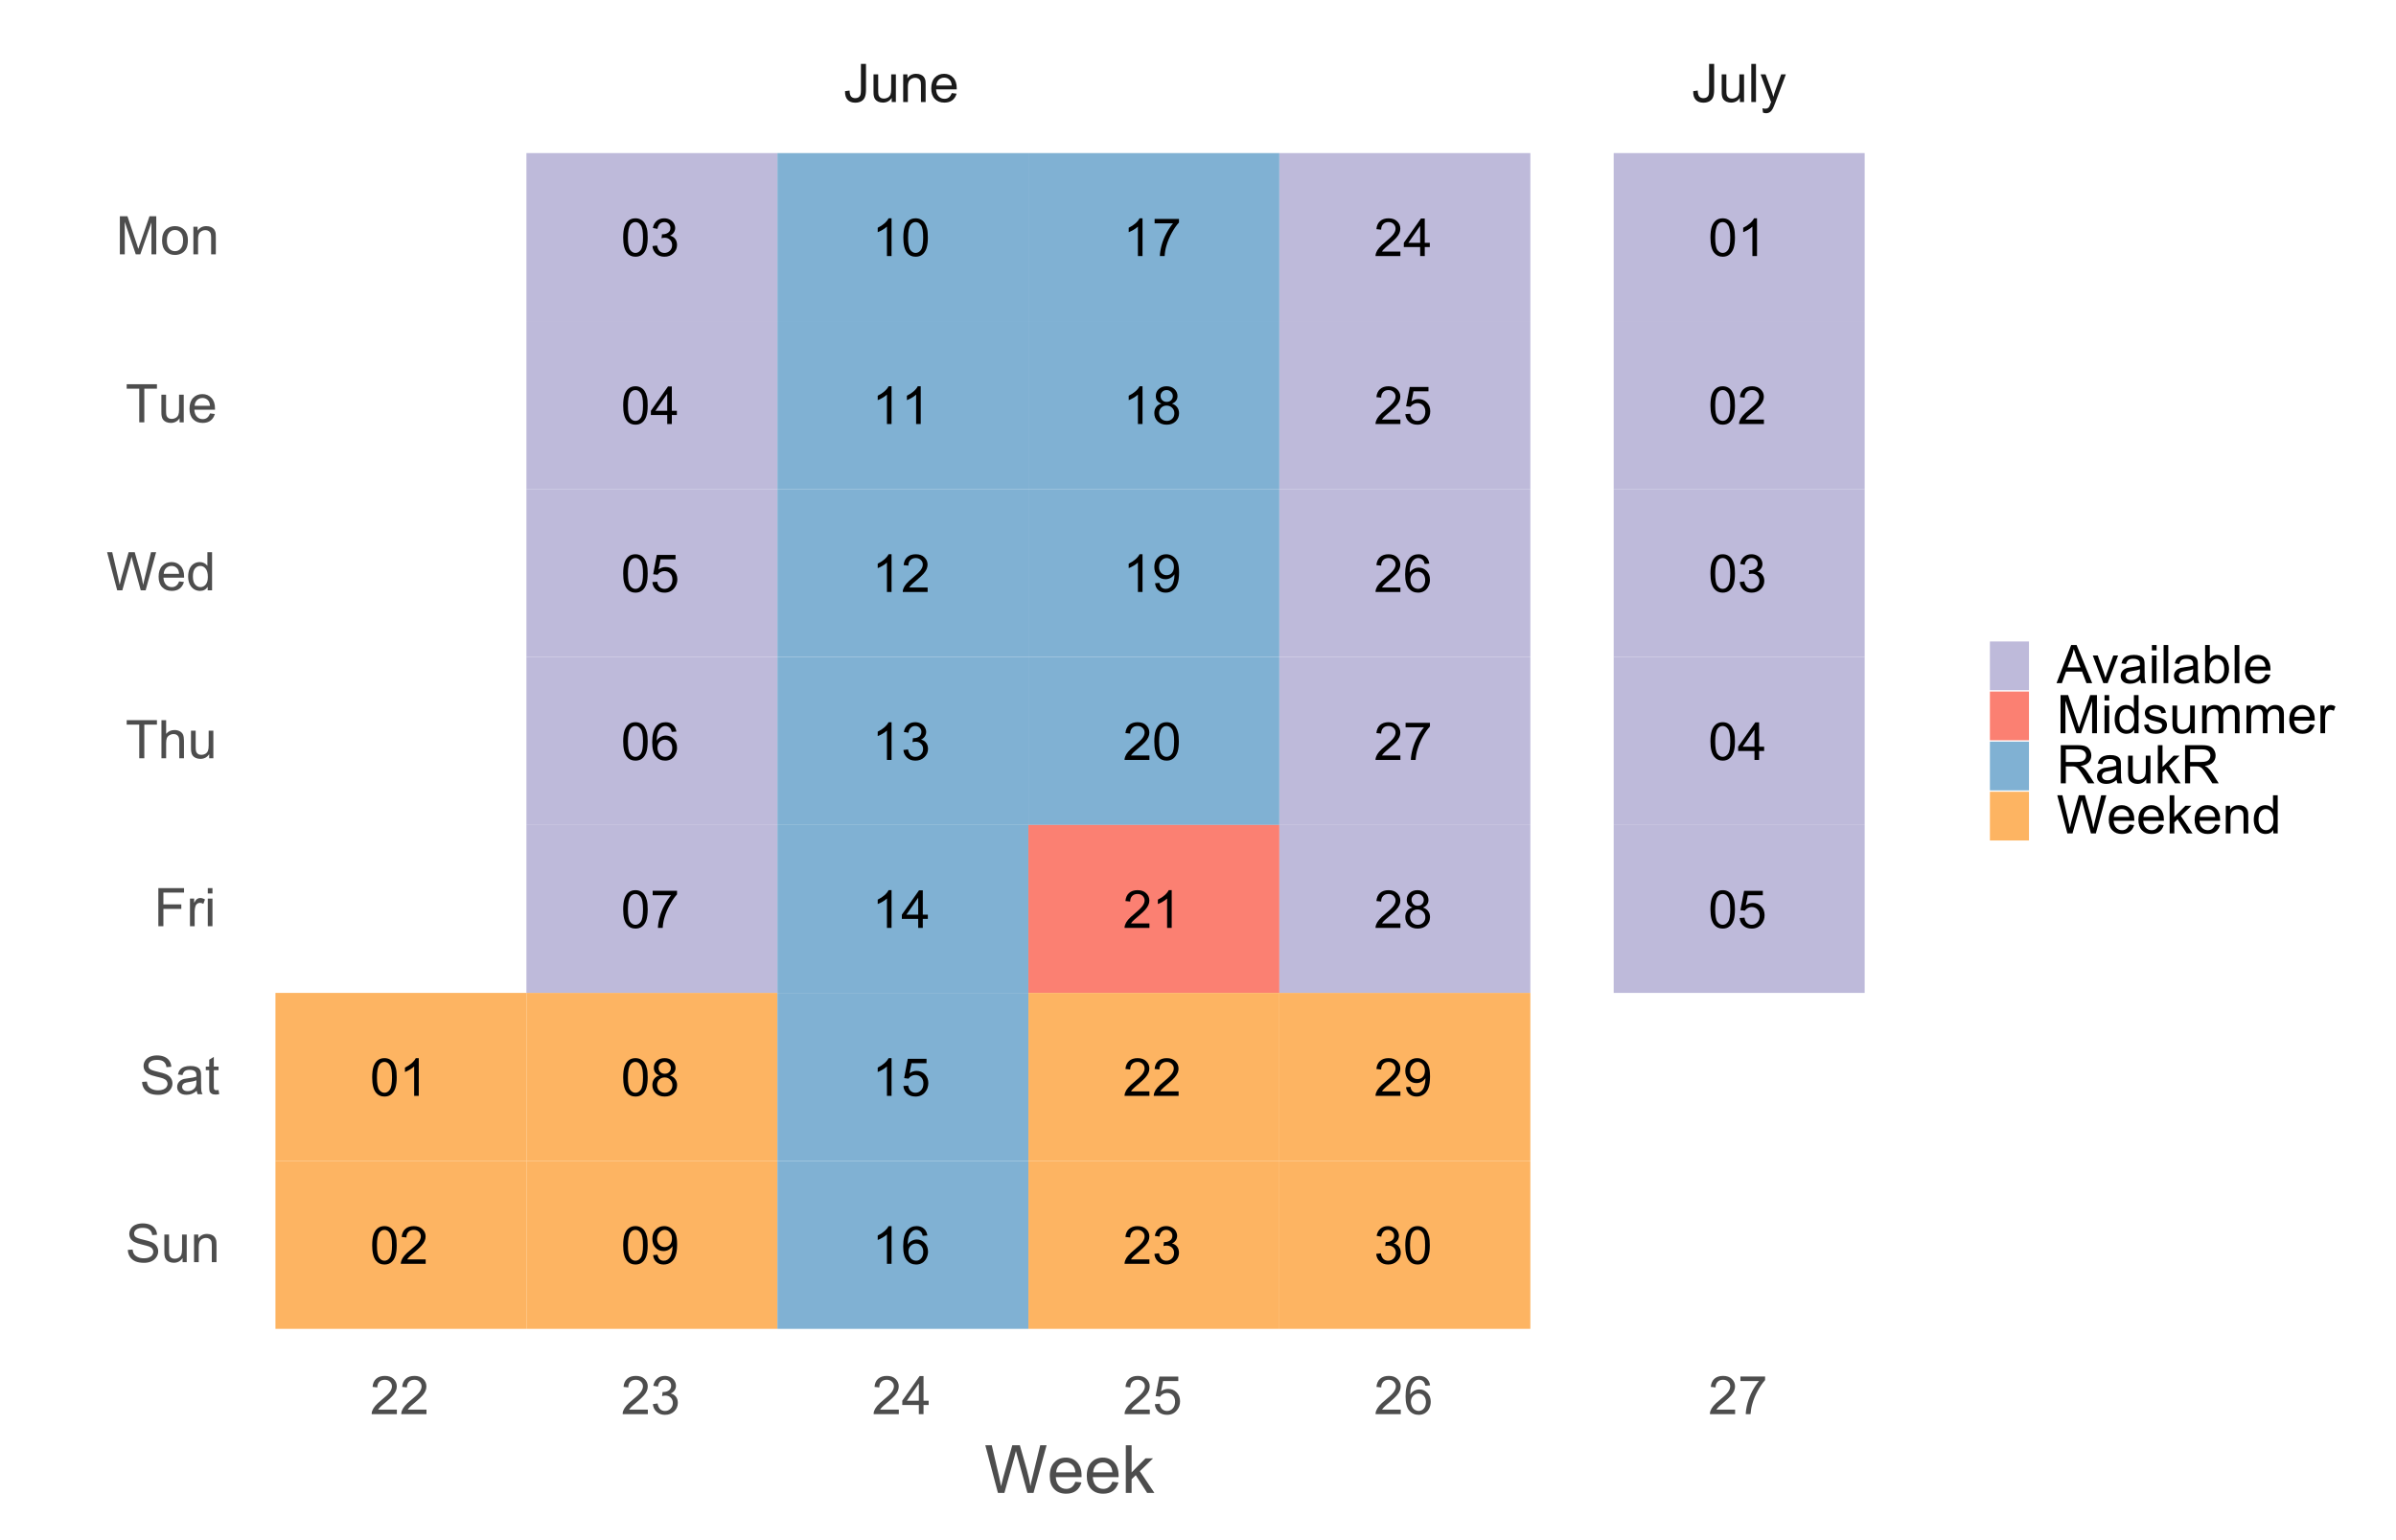 <?xml version="1.0" encoding="UTF-8"?>
<svg xmlns="http://www.w3.org/2000/svg" xmlns:xlink="http://www.w3.org/1999/xlink" width="504pt" height="324pt" viewBox="0 0 504 324" version="1.1">
<defs>
<g>
<symbol overflow="visible" id="glyph0-0">
<path style="stroke:none;" d="M 1.375 0 L 1.375 -6.906 L 6.906 -6.906 L 6.906 0 Z M 1.547 -0.172 L 6.734 -0.172 L 6.734 -6.734 L 1.547 -6.734 Z M 1.547 -0.172 "/>
</symbol>
<symbol overflow="visible" id="glyph0-1">
<path style="stroke:none;" d="M 0.453 -3.906 C 0.453 -4.832 0.547 -5.582 0.734 -6.156 C 0.93 -6.727 1.219 -7.164 1.594 -7.469 C 1.977 -7.781 2.457 -7.938 3.031 -7.938 C 3.457 -7.938 3.832 -7.848 4.156 -7.672 C 4.477 -7.504 4.742 -7.258 4.953 -6.938 C 5.16 -6.625 5.32 -6.234 5.438 -5.766 C 5.551 -5.305 5.609 -4.688 5.609 -3.906 C 5.609 -2.977 5.516 -2.227 5.328 -1.656 C 5.141 -1.082 4.852 -0.641 4.469 -0.328 C 4.094 -0.016 3.613 0.141 3.031 0.141 C 2.27 0.141 1.672 -0.133 1.234 -0.688 C 0.711 -1.344 0.453 -2.414 0.453 -3.906 Z M 1.453 -3.906 C 1.453 -2.602 1.602 -1.734 1.906 -1.297 C 2.219 -0.867 2.594 -0.656 3.031 -0.656 C 3.477 -0.656 3.852 -0.867 4.156 -1.297 C 4.469 -1.734 4.625 -2.602 4.625 -3.906 C 4.625 -5.207 4.469 -6.07 4.156 -6.5 C 3.852 -6.926 3.477 -7.141 3.031 -7.141 C 2.582 -7.141 2.223 -6.945 1.953 -6.562 C 1.617 -6.082 1.453 -5.195 1.453 -3.906 Z M 1.453 -3.906 "/>
</symbol>
<symbol overflow="visible" id="glyph0-2">
<path style="stroke:none;" d="M 4.109 0 L 3.141 0 L 3.141 -6.188 C 2.91 -5.969 2.602 -5.742 2.219 -5.516 C 1.844 -5.297 1.504 -5.129 1.203 -5.016 L 1.203 -5.953 C 1.742 -6.211 2.219 -6.52 2.625 -6.875 C 3.031 -7.238 3.316 -7.594 3.484 -7.938 L 4.109 -7.938 Z M 4.109 0 "/>
</symbol>
<symbol overflow="visible" id="glyph0-3">
<path style="stroke:none;" d="M 5.562 -0.938 L 5.562 0 L 0.328 0 C 0.328 -0.227 0.367 -0.453 0.453 -0.672 C 0.578 -1.023 0.785 -1.375 1.078 -1.719 C 1.379 -2.07 1.805 -2.473 2.359 -2.922 C 3.211 -3.629 3.789 -4.188 4.094 -4.594 C 4.395 -5.008 4.547 -5.398 4.547 -5.766 C 4.547 -6.148 4.41 -6.473 4.141 -6.734 C 3.867 -7.004 3.508 -7.141 3.062 -7.141 C 2.594 -7.141 2.219 -7 1.938 -6.719 C 1.656 -6.438 1.516 -6.047 1.516 -5.547 L 0.516 -5.656 C 0.586 -6.395 0.844 -6.957 1.281 -7.344 C 1.727 -7.738 2.328 -7.938 3.078 -7.938 C 3.836 -7.938 4.438 -7.723 4.875 -7.297 C 5.32 -6.879 5.547 -6.363 5.547 -5.75 C 5.547 -5.426 5.477 -5.113 5.344 -4.812 C 5.219 -4.508 5.004 -4.188 4.703 -3.844 C 4.41 -3.508 3.914 -3.047 3.219 -2.453 C 2.633 -1.961 2.258 -1.629 2.094 -1.453 C 1.926 -1.285 1.789 -1.113 1.688 -0.938 Z M 5.562 -0.938 "/>
</symbol>
<symbol overflow="visible" id="glyph0-4">
<path style="stroke:none;" d="M 0.469 -2.094 L 1.438 -2.219 C 1.551 -1.664 1.738 -1.266 2 -1.016 C 2.27 -0.773 2.598 -0.656 2.984 -0.656 C 3.441 -0.656 3.828 -0.812 4.141 -1.125 C 4.453 -1.445 4.609 -1.844 4.609 -2.312 C 4.609 -2.758 4.461 -3.125 4.172 -3.406 C 3.879 -3.695 3.508 -3.844 3.062 -3.844 C 2.875 -3.844 2.645 -3.812 2.375 -3.75 L 2.484 -4.594 C 2.547 -4.582 2.598 -4.578 2.641 -4.578 C 3.055 -4.578 3.426 -4.688 3.75 -4.906 C 4.082 -5.125 4.25 -5.457 4.25 -5.906 C 4.25 -6.258 4.129 -6.551 3.891 -6.781 C 3.648 -7.02 3.344 -7.141 2.969 -7.141 C 2.582 -7.141 2.266 -7.02 2.016 -6.781 C 1.766 -6.539 1.602 -6.188 1.531 -5.719 L 0.562 -5.891 C 0.676 -6.535 0.941 -7.035 1.359 -7.391 C 1.785 -7.754 2.312 -7.938 2.938 -7.938 C 3.375 -7.938 3.77 -7.844 4.125 -7.656 C 4.488 -7.477 4.766 -7.227 4.953 -6.906 C 5.148 -6.582 5.25 -6.242 5.25 -5.891 C 5.25 -5.547 5.156 -5.234 4.969 -4.953 C 4.789 -4.672 4.523 -4.445 4.172 -4.281 C 4.629 -4.176 4.988 -3.953 5.25 -3.609 C 5.508 -3.266 5.641 -2.836 5.641 -2.328 C 5.641 -1.641 5.383 -1.055 4.875 -0.578 C 4.375 -0.098 3.742 0.141 2.984 0.141 C 2.285 0.141 1.707 -0.062 1.25 -0.469 C 0.789 -0.883 0.531 -1.426 0.469 -2.094 Z M 0.469 -2.094 "/>
</symbol>
<symbol overflow="visible" id="glyph0-5">
<path style="stroke:none;" d="M 3.578 0 L 3.578 -1.891 L 0.141 -1.891 L 0.141 -2.781 L 3.75 -7.906 L 4.547 -7.906 L 4.547 -2.781 L 5.609 -2.781 L 5.609 -1.891 L 4.547 -1.891 L 4.547 0 Z M 3.578 -2.781 L 3.578 -6.344 L 1.094 -2.781 Z M 3.578 -2.781 "/>
</symbol>
<symbol overflow="visible" id="glyph0-6">
<path style="stroke:none;" d="M 0.453 -2.078 L 1.484 -2.156 C 1.555 -1.656 1.727 -1.281 2 -1.031 C 2.281 -0.781 2.613 -0.656 3 -0.656 C 3.469 -0.656 3.863 -0.832 4.188 -1.188 C 4.508 -1.539 4.672 -2.008 4.672 -2.594 C 4.672 -3.145 4.516 -3.582 4.203 -3.906 C 3.891 -4.227 3.484 -4.391 2.984 -4.391 C 2.672 -4.391 2.391 -4.316 2.141 -4.172 C 1.891 -4.023 1.691 -3.844 1.547 -3.625 L 0.625 -3.734 L 1.391 -7.797 L 5.328 -7.797 L 5.328 -6.875 L 2.172 -6.875 L 1.75 -4.75 C 2.219 -5.082 2.711 -5.25 3.234 -5.25 C 3.93 -5.25 4.516 -5.008 4.984 -4.531 C 5.461 -4.051 5.703 -3.438 5.703 -2.688 C 5.703 -1.969 5.492 -1.348 5.078 -0.828 C 4.566 -0.18 3.875 0.141 3 0.141 C 2.281 0.141 1.691 -0.062 1.234 -0.469 C 0.785 -0.875 0.523 -1.41 0.453 -2.078 Z M 0.453 -2.078 "/>
</symbol>
<symbol overflow="visible" id="glyph0-7">
<path style="stroke:none;" d="M 5.5 -5.969 L 4.531 -5.891 C 4.445 -6.273 4.328 -6.551 4.172 -6.719 C 3.898 -7 3.57 -7.141 3.188 -7.141 C 2.883 -7.141 2.613 -7.051 2.375 -6.875 C 2.07 -6.656 1.832 -6.332 1.656 -5.906 C 1.477 -5.477 1.383 -4.867 1.375 -4.078 C 1.613 -4.43 1.898 -4.691 2.234 -4.859 C 2.578 -5.035 2.93 -5.125 3.297 -5.125 C 3.941 -5.125 4.492 -4.883 4.953 -4.406 C 5.41 -3.938 5.641 -3.32 5.641 -2.562 C 5.641 -2.07 5.531 -1.613 5.312 -1.188 C 5.102 -0.758 4.812 -0.43 4.438 -0.203 C 4.062 0.023 3.633 0.141 3.156 0.141 C 2.352 0.141 1.695 -0.156 1.188 -0.75 C 0.676 -1.352 0.422 -2.336 0.422 -3.703 C 0.422 -5.234 0.703 -6.344 1.266 -7.031 C 1.754 -7.633 2.414 -7.938 3.25 -7.938 C 3.875 -7.938 4.383 -7.758 4.781 -7.406 C 5.176 -7.062 5.414 -6.582 5.5 -5.969 Z M 1.531 -2.562 C 1.531 -2.227 1.598 -1.906 1.734 -1.594 C 1.879 -1.289 2.078 -1.055 2.328 -0.891 C 2.586 -0.734 2.859 -0.656 3.141 -0.656 C 3.555 -0.656 3.91 -0.82 4.203 -1.156 C 4.492 -1.488 4.641 -1.941 4.641 -2.516 C 4.641 -3.055 4.492 -3.484 4.203 -3.797 C 3.91 -4.109 3.547 -4.266 3.109 -4.266 C 2.672 -4.266 2.297 -4.109 1.984 -3.797 C 1.68 -3.484 1.531 -3.07 1.531 -2.562 Z M 1.531 -2.562 "/>
</symbol>
<symbol overflow="visible" id="glyph0-8">
<path style="stroke:none;" d="M 0.516 -6.875 L 0.516 -7.812 L 5.641 -7.812 L 5.641 -7.047 C 5.141 -6.516 4.641 -5.801 4.141 -4.906 C 3.648 -4.02 3.27 -3.109 3 -2.172 C 2.801 -1.516 2.676 -0.789 2.625 0 L 1.625 0 C 1.633 -0.625 1.754 -1.375 1.984 -2.25 C 2.223 -3.133 2.562 -3.984 3 -4.797 C 3.438 -5.617 3.898 -6.312 4.391 -6.875 Z M 0.516 -6.875 "/>
</symbol>
<symbol overflow="visible" id="glyph0-9">
<path style="stroke:none;" d="M 1.953 -4.281 C 1.547 -4.438 1.242 -4.648 1.047 -4.922 C 0.859 -5.191 0.766 -5.52 0.766 -5.906 C 0.766 -6.477 0.969 -6.957 1.375 -7.344 C 1.789 -7.738 2.344 -7.938 3.031 -7.938 C 3.727 -7.938 4.285 -7.734 4.703 -7.328 C 5.117 -6.93 5.328 -6.445 5.328 -5.875 C 5.328 -5.508 5.227 -5.191 5.031 -4.922 C 4.844 -4.648 4.555 -4.438 4.172 -4.281 C 4.648 -4.125 5.016 -3.867 5.266 -3.516 C 5.523 -3.172 5.656 -2.754 5.656 -2.266 C 5.656 -1.586 5.414 -1.016 4.938 -0.547 C 4.457 -0.086 3.828 0.141 3.047 0.141 C 2.266 0.141 1.633 -0.086 1.156 -0.547 C 0.688 -1.016 0.453 -1.594 0.453 -2.281 C 0.453 -2.801 0.582 -3.234 0.844 -3.578 C 1.102 -3.922 1.473 -4.156 1.953 -4.281 Z M 1.766 -5.938 C 1.766 -5.562 1.883 -5.254 2.125 -5.016 C 2.363 -4.773 2.676 -4.656 3.062 -4.656 C 3.438 -4.656 3.742 -4.77 3.984 -5 C 4.223 -5.238 4.344 -5.531 4.344 -5.875 C 4.344 -6.227 4.219 -6.523 3.969 -6.766 C 3.719 -7.016 3.41 -7.141 3.047 -7.141 C 2.672 -7.141 2.363 -7.02 2.125 -6.781 C 1.883 -6.539 1.766 -6.258 1.766 -5.938 Z M 1.453 -2.281 C 1.453 -2 1.516 -1.727 1.641 -1.469 C 1.773 -1.219 1.969 -1.02 2.219 -0.875 C 2.477 -0.727 2.758 -0.656 3.062 -0.656 C 3.531 -0.656 3.914 -0.805 4.219 -1.109 C 4.52 -1.41 4.672 -1.789 4.672 -2.25 C 4.672 -2.719 4.516 -3.102 4.203 -3.406 C 3.891 -3.719 3.5 -3.875 3.031 -3.875 C 2.57 -3.875 2.191 -3.723 1.891 -3.422 C 1.598 -3.117 1.453 -2.738 1.453 -2.281 Z M 1.453 -2.281 "/>
</symbol>
<symbol overflow="visible" id="glyph0-10">
<path style="stroke:none;" d="M 0.609 -1.828 L 1.531 -1.922 C 1.613 -1.473 1.766 -1.148 1.984 -0.953 C 2.211 -0.754 2.5 -0.656 2.844 -0.656 C 3.145 -0.656 3.406 -0.723 3.625 -0.859 C 3.852 -1.004 4.039 -1.191 4.188 -1.422 C 4.332 -1.648 4.453 -1.957 4.547 -2.344 C 4.641 -2.727 4.688 -3.125 4.688 -3.531 C 4.688 -3.57 4.688 -3.633 4.688 -3.719 C 4.488 -3.414 4.223 -3.164 3.891 -2.969 C 3.555 -2.781 3.191 -2.688 2.797 -2.688 C 2.141 -2.688 1.582 -2.922 1.125 -3.391 C 0.676 -3.867 0.453 -4.492 0.453 -5.266 C 0.453 -6.066 0.688 -6.711 1.156 -7.203 C 1.633 -7.691 2.227 -7.938 2.938 -7.938 C 3.457 -7.938 3.93 -7.797 4.359 -7.516 C 4.785 -7.242 5.109 -6.852 5.328 -6.344 C 5.547 -5.832 5.656 -5.086 5.656 -4.109 C 5.656 -3.098 5.547 -2.289 5.328 -1.688 C 5.109 -1.094 4.781 -0.641 4.344 -0.328 C 3.914 -0.016 3.41 0.141 2.828 0.141 C 2.211 0.141 1.707 -0.031 1.312 -0.375 C 0.914 -0.719 0.68 -1.203 0.609 -1.828 Z M 4.578 -5.312 C 4.578 -5.875 4.426 -6.316 4.125 -6.641 C 3.832 -6.973 3.477 -7.141 3.062 -7.141 C 2.633 -7.141 2.258 -6.961 1.938 -6.609 C 1.613 -6.254 1.453 -5.797 1.453 -5.234 C 1.453 -4.734 1.602 -4.32 1.906 -4 C 2.219 -3.688 2.594 -3.531 3.031 -3.531 C 3.488 -3.531 3.859 -3.688 4.141 -4 C 4.43 -4.32 4.578 -4.758 4.578 -5.312 Z M 4.578 -5.312 "/>
</symbol>
<symbol overflow="visible" id="glyph1-0">
<path style="stroke:none;" d="M 1.406 0 L 1.406 -7 L 7 -7 L 7 0 Z M 1.578 -0.172 L 6.828 -0.172 L 6.828 -6.828 L 1.578 -6.828 Z M 1.578 -0.172 "/>
</symbol>
<symbol overflow="visible" id="glyph1-1">
<path style="stroke:none;" d="M 0.328 -2.281 L 1.281 -2.406 C 1.301 -1.789 1.414 -1.367 1.625 -1.141 C 1.832 -0.922 2.113 -0.812 2.469 -0.812 C 2.738 -0.812 2.969 -0.867 3.156 -0.984 C 3.352 -1.109 3.488 -1.273 3.562 -1.484 C 3.633 -1.703 3.672 -2.039 3.672 -2.5 L 3.672 -8.016 L 4.734 -8.016 L 4.734 -2.547 C 4.734 -1.879 4.648 -1.359 4.484 -0.984 C 4.328 -0.617 4.07 -0.336 3.719 -0.141 C 3.363 0.047 2.953 0.141 2.484 0.141 C 1.773 0.141 1.234 -0.062 0.859 -0.469 C 0.484 -0.875 0.305 -1.477 0.328 -2.281 Z M 0.328 -2.281 "/>
</symbol>
<symbol overflow="visible" id="glyph1-2">
<path style="stroke:none;" d="M 4.547 0 L 4.547 -0.859 C 4.098 -0.203 3.484 0.125 2.703 0.125 C 2.359 0.125 2.035 0.062 1.734 -0.062 C 1.441 -0.195 1.223 -0.363 1.078 -0.562 C 0.93 -0.758 0.832 -1.004 0.781 -1.297 C 0.738 -1.484 0.719 -1.785 0.719 -2.203 L 0.719 -5.812 L 1.703 -5.812 L 1.703 -2.594 C 1.703 -2.07 1.723 -1.723 1.766 -1.547 C 1.828 -1.285 1.957 -1.082 2.156 -0.938 C 2.352 -0.789 2.602 -0.719 2.906 -0.719 C 3.195 -0.719 3.473 -0.789 3.734 -0.938 C 3.992 -1.094 4.176 -1.301 4.281 -1.562 C 4.383 -1.82 4.438 -2.203 4.438 -2.703 L 4.438 -5.812 L 5.422 -5.812 L 5.422 0 Z M 4.547 0 "/>
</symbol>
<symbol overflow="visible" id="glyph1-3">
<path style="stroke:none;" d="M 0.734 0 L 0.734 -5.812 L 1.625 -5.812 L 1.625 -4.984 C 2.051 -5.617 2.664 -5.938 3.469 -5.938 C 3.82 -5.938 4.145 -5.875 4.438 -5.75 C 4.727 -5.625 4.945 -5.457 5.094 -5.25 C 5.238 -5.051 5.344 -4.812 5.406 -4.531 C 5.438 -4.344 5.453 -4.023 5.453 -3.578 L 5.453 0 L 4.469 0 L 4.469 -3.531 C 4.469 -3.938 4.43 -4.238 4.359 -4.438 C 4.285 -4.633 4.148 -4.789 3.953 -4.906 C 3.754 -5.031 3.523 -5.094 3.266 -5.094 C 2.848 -5.094 2.484 -4.957 2.172 -4.688 C 1.867 -4.414 1.719 -3.91 1.719 -3.172 L 1.719 0 Z M 0.734 0 "/>
</symbol>
<symbol overflow="visible" id="glyph1-4">
<path style="stroke:none;" d="M 4.719 -1.875 L 5.734 -1.75 C 5.566 -1.156 5.266 -0.691 4.828 -0.359 C 4.398 -0.035 3.848 0.125 3.172 0.125 C 2.328 0.125 1.656 -0.133 1.156 -0.656 C 0.656 -1.176 0.406 -1.91 0.406 -2.859 C 0.406 -3.836 0.656 -4.594 1.156 -5.125 C 1.664 -5.664 2.32 -5.938 3.125 -5.938 C 3.895 -5.938 4.523 -5.672 5.016 -5.141 C 5.516 -4.617 5.766 -3.879 5.766 -2.922 C 5.766 -2.859 5.766 -2.77 5.766 -2.656 L 1.422 -2.656 C 1.461 -2.02 1.645 -1.531 1.969 -1.188 C 2.289 -0.844 2.695 -0.672 3.188 -0.672 C 3.539 -0.672 3.844 -0.766 4.094 -0.953 C 4.352 -1.148 4.562 -1.457 4.719 -1.875 Z M 1.484 -3.469 L 4.719 -3.469 C 4.676 -3.957 4.555 -4.32 4.359 -4.562 C 4.047 -4.938 3.641 -5.125 3.141 -5.125 C 2.68 -5.125 2.297 -4.973 1.984 -4.672 C 1.68 -4.367 1.516 -3.969 1.484 -3.469 Z M 1.484 -3.469 "/>
</symbol>
<symbol overflow="visible" id="glyph1-5">
<path style="stroke:none;" d="M 0.719 0 L 0.719 -8.016 L 1.703 -8.016 L 1.703 0 Z M 0.719 0 "/>
</symbol>
<symbol overflow="visible" id="glyph1-6">
<path style="stroke:none;" d="M 0.688 2.234 L 0.578 1.312 C 0.797 1.375 0.988 1.406 1.156 1.406 C 1.375 1.406 1.547 1.367 1.672 1.297 C 1.805 1.223 1.914 1.117 2 0.984 C 2.062 0.891 2.16 0.645 2.297 0.25 C 2.316 0.195 2.348 0.117 2.391 0.016 L 0.188 -5.812 L 1.234 -5.812 L 2.453 -2.438 C 2.609 -2.02 2.75 -1.57 2.875 -1.094 C 2.988 -1.551 3.125 -1.992 3.281 -2.422 L 4.516 -5.812 L 5.5 -5.812 L 3.297 0.094 C 3.055 0.738 2.867 1.18 2.734 1.422 C 2.566 1.742 2.367 1.977 2.141 2.125 C 1.91 2.281 1.641 2.359 1.328 2.359 C 1.141 2.359 0.926 2.316 0.688 2.234 Z M 0.688 2.234 "/>
</symbol>
<symbol overflow="visible" id="glyph1-7">
<path style="stroke:none;" d="M 5.641 -0.953 L 5.641 0 L 0.344 0 C 0.332 -0.238 0.367 -0.469 0.453 -0.688 C 0.586 -1.039 0.801 -1.395 1.094 -1.75 C 1.395 -2.102 1.828 -2.508 2.391 -2.969 C 3.266 -3.676 3.852 -4.238 4.156 -4.656 C 4.457 -5.082 4.609 -5.477 4.609 -5.844 C 4.609 -6.238 4.469 -6.566 4.188 -6.828 C 3.914 -7.098 3.555 -7.234 3.109 -7.234 C 2.629 -7.234 2.25 -7.094 1.969 -6.812 C 1.688 -6.531 1.539 -6.133 1.531 -5.625 L 0.531 -5.734 C 0.594 -6.484 0.848 -7.055 1.297 -7.453 C 1.754 -7.848 2.363 -8.047 3.125 -8.047 C 3.895 -8.047 4.504 -7.832 4.953 -7.406 C 5.398 -6.977 5.625 -6.453 5.625 -5.828 C 5.625 -5.504 5.555 -5.188 5.422 -4.875 C 5.297 -4.57 5.082 -4.25 4.781 -3.906 C 4.477 -3.562 3.973 -3.086 3.266 -2.484 C 2.672 -1.992 2.289 -1.66 2.125 -1.484 C 1.957 -1.305 1.816 -1.129 1.703 -0.953 Z M 5.641 -0.953 "/>
</symbol>
<symbol overflow="visible" id="glyph1-8">
<path style="stroke:none;" d="M 0.469 -2.109 L 1.453 -2.25 C 1.566 -1.688 1.758 -1.281 2.031 -1.031 C 2.301 -0.789 2.633 -0.672 3.031 -0.672 C 3.488 -0.672 3.875 -0.832 4.188 -1.156 C 4.508 -1.477 4.672 -1.875 4.672 -2.344 C 4.672 -2.801 4.523 -3.176 4.234 -3.469 C 3.941 -3.758 3.566 -3.906 3.109 -3.906 C 2.922 -3.906 2.688 -3.867 2.406 -3.797 L 2.516 -4.656 C 2.586 -4.656 2.645 -4.656 2.688 -4.656 C 3.102 -4.656 3.477 -4.766 3.812 -4.984 C 4.145 -5.203 4.312 -5.535 4.312 -5.984 C 4.312 -6.348 4.188 -6.648 3.938 -6.891 C 3.695 -7.129 3.383 -7.25 3 -7.25 C 2.613 -7.25 2.289 -7.125 2.031 -6.875 C 1.781 -6.633 1.617 -6.273 1.547 -5.797 L 0.562 -5.969 C 0.688 -6.633 0.961 -7.145 1.391 -7.5 C 1.816 -7.863 2.348 -8.047 2.984 -8.047 C 3.422 -8.047 3.82 -7.953 4.188 -7.766 C 4.562 -7.578 4.844 -7.32 5.031 -7 C 5.227 -6.676 5.328 -6.332 5.328 -5.969 C 5.328 -5.625 5.234 -5.305 5.047 -5.016 C 4.859 -4.734 4.582 -4.508 4.219 -4.344 C 4.695 -4.227 5.066 -4 5.328 -3.656 C 5.586 -3.312 5.719 -2.883 5.719 -2.375 C 5.719 -1.664 5.461 -1.066 4.953 -0.578 C 4.441 -0.098 3.797 0.141 3.016 0.141 C 2.316 0.141 1.734 -0.066 1.266 -0.484 C 0.797 -0.898 0.531 -1.441 0.469 -2.109 Z M 0.469 -2.109 "/>
</symbol>
<symbol overflow="visible" id="glyph1-9">
<path style="stroke:none;" d="M 3.625 0 L 3.625 -1.922 L 0.141 -1.922 L 0.141 -2.828 L 3.797 -8.016 L 4.609 -8.016 L 4.609 -2.828 L 5.688 -2.828 L 5.688 -1.922 L 4.609 -1.922 L 4.609 0 Z M 3.625 -2.828 L 3.625 -6.438 L 1.109 -2.828 Z M 3.625 -2.828 "/>
</symbol>
<symbol overflow="visible" id="glyph1-10">
<path style="stroke:none;" d="M 0.469 -2.094 L 1.5 -2.188 C 1.57 -1.688 1.75 -1.305 2.031 -1.047 C 2.312 -0.797 2.648 -0.672 3.047 -0.672 C 3.516 -0.672 3.91 -0.848 4.234 -1.203 C 4.566 -1.566 4.734 -2.039 4.734 -2.625 C 4.734 -3.188 4.578 -3.629 4.266 -3.953 C 3.953 -4.285 3.539 -4.453 3.031 -4.453 C 2.707 -4.453 2.414 -4.379 2.156 -4.234 C 1.906 -4.086 1.707 -3.898 1.562 -3.672 L 0.641 -3.797 L 1.422 -7.906 L 5.406 -7.906 L 5.406 -6.969 L 2.203 -6.969 L 1.766 -4.812 C 2.254 -5.145 2.758 -5.312 3.281 -5.312 C 3.988 -5.312 4.582 -5.066 5.062 -4.578 C 5.539 -4.098 5.781 -3.477 5.781 -2.719 C 5.781 -1.988 5.566 -1.363 5.141 -0.844 C 4.629 -0.188 3.93 0.141 3.047 0.141 C 2.316 0.141 1.719 -0.062 1.25 -0.469 C 0.789 -0.883 0.531 -1.426 0.469 -2.094 Z M 0.469 -2.094 "/>
</symbol>
<symbol overflow="visible" id="glyph1-11">
<path style="stroke:none;" d="M 5.578 -6.062 L 4.594 -5.984 C 4.508 -6.367 4.383 -6.648 4.219 -6.828 C 3.957 -7.109 3.629 -7.25 3.234 -7.25 C 2.922 -7.25 2.645 -7.16 2.406 -6.984 C 2.102 -6.754 1.859 -6.422 1.672 -5.984 C 1.492 -5.555 1.406 -4.941 1.406 -4.141 C 1.633 -4.492 1.922 -4.758 2.266 -4.938 C 2.609 -5.113 2.969 -5.203 3.344 -5.203 C 4 -5.203 4.555 -4.957 5.016 -4.469 C 5.484 -3.988 5.719 -3.367 5.719 -2.609 C 5.719 -2.098 5.609 -1.625 5.391 -1.188 C 5.172 -0.758 4.867 -0.43 4.484 -0.203 C 4.109 0.023 3.68 0.141 3.203 0.141 C 2.379 0.141 1.707 -0.16 1.188 -0.766 C 0.676 -1.367 0.422 -2.363 0.422 -3.75 C 0.422 -5.301 0.707 -6.43 1.281 -7.141 C 1.781 -7.742 2.453 -8.047 3.297 -8.047 C 3.93 -8.047 4.445 -7.867 4.844 -7.516 C 5.25 -7.16 5.492 -6.676 5.578 -6.062 Z M 1.547 -2.594 C 1.547 -2.258 1.617 -1.938 1.766 -1.625 C 1.91 -1.312 2.113 -1.07 2.375 -0.906 C 2.633 -0.75 2.906 -0.672 3.188 -0.672 C 3.602 -0.672 3.957 -0.836 4.25 -1.172 C 4.551 -1.504 4.703 -1.961 4.703 -2.547 C 4.703 -3.098 4.555 -3.531 4.266 -3.844 C 3.973 -4.164 3.602 -4.328 3.156 -4.328 C 2.707 -4.328 2.328 -4.164 2.016 -3.844 C 1.703 -3.531 1.547 -3.113 1.547 -2.594 Z M 1.547 -2.594 "/>
</symbol>
<symbol overflow="visible" id="glyph1-12">
<path style="stroke:none;" d="M 0.531 -6.969 L 0.531 -7.922 L 5.719 -7.922 L 5.719 -7.156 C 5.207 -6.602 4.703 -5.875 4.203 -4.969 C 3.703 -4.07 3.316 -3.148 3.047 -2.203 C 2.848 -1.535 2.719 -0.801 2.656 0 L 1.656 0 C 1.664 -0.633 1.785 -1.395 2.016 -2.281 C 2.254 -3.176 2.594 -4.035 3.031 -4.859 C 3.477 -5.691 3.953 -6.395 4.453 -6.969 Z M 0.531 -6.969 "/>
</symbol>
<symbol overflow="visible" id="glyph1-13">
<path style="stroke:none;" d="M 0.5 -2.578 L 1.5 -2.656 C 1.551 -2.258 1.66 -1.93 1.828 -1.672 C 2.004 -1.422 2.273 -1.211 2.641 -1.047 C 3.004 -0.891 3.414 -0.812 3.875 -0.812 C 4.281 -0.812 4.633 -0.867 4.938 -0.984 C 5.25 -1.109 5.477 -1.273 5.625 -1.484 C 5.781 -1.703 5.859 -1.93 5.859 -2.172 C 5.859 -2.422 5.785 -2.641 5.641 -2.828 C 5.492 -3.023 5.254 -3.188 4.922 -3.312 C 4.703 -3.395 4.223 -3.523 3.484 -3.703 C 2.754 -3.879 2.242 -4.047 1.953 -4.203 C 1.566 -4.398 1.281 -4.645 1.094 -4.938 C 0.906 -5.238 0.812 -5.578 0.812 -5.953 C 0.812 -6.348 0.926 -6.723 1.156 -7.078 C 1.383 -7.43 1.719 -7.695 2.156 -7.875 C 2.602 -8.062 3.094 -8.156 3.625 -8.156 C 4.227 -8.156 4.754 -8.055 5.203 -7.859 C 5.66 -7.672 6.008 -7.391 6.25 -7.016 C 6.5 -6.648 6.629 -6.234 6.641 -5.766 L 5.625 -5.688 C 5.57 -6.188 5.383 -6.566 5.062 -6.828 C 4.75 -7.086 4.285 -7.219 3.672 -7.219 C 3.035 -7.219 2.566 -7.098 2.266 -6.859 C 1.973 -6.629 1.828 -6.348 1.828 -6.016 C 1.828 -5.723 1.93 -5.488 2.141 -5.312 C 2.348 -5.125 2.879 -4.93 3.734 -4.734 C 4.598 -4.535 5.191 -4.363 5.516 -4.219 C 5.984 -4.008 6.328 -3.738 6.547 -3.406 C 6.773 -3.07 6.891 -2.691 6.891 -2.266 C 6.891 -1.836 6.766 -1.438 6.516 -1.062 C 6.273 -0.688 5.926 -0.391 5.469 -0.172 C 5.008 0.035 4.492 0.141 3.922 0.141 C 3.191 0.141 2.582 0.035 2.094 -0.172 C 1.602 -0.391 1.219 -0.707 0.938 -1.125 C 0.664 -1.551 0.52 -2.035 0.5 -2.578 Z M 0.5 -2.578 "/>
</symbol>
<symbol overflow="visible" id="glyph1-14">
<path style="stroke:none;" d="M 4.531 -0.719 C 4.164 -0.406 3.812 -0.188 3.469 -0.062 C 3.133 0.062 2.773 0.125 2.391 0.125 C 1.754 0.125 1.266 -0.023 0.922 -0.328 C 0.578 -0.641 0.406 -1.039 0.406 -1.531 C 0.406 -1.812 0.469 -2.066 0.594 -2.297 C 0.727 -2.535 0.898 -2.727 1.109 -2.875 C 1.316 -3.02 1.551 -3.129 1.812 -3.203 C 2.008 -3.254 2.301 -3.301 2.688 -3.344 C 3.488 -3.438 4.078 -3.551 4.453 -3.688 C 4.453 -3.82 4.453 -3.906 4.453 -3.938 C 4.453 -4.344 4.359 -4.629 4.172 -4.797 C 3.922 -5.016 3.547 -5.125 3.047 -5.125 C 2.586 -5.125 2.25 -5.039 2.031 -4.875 C 1.812 -4.719 1.645 -4.43 1.531 -4.016 L 0.578 -4.156 C 0.66 -4.562 0.801 -4.891 1 -5.141 C 1.207 -5.398 1.5 -5.598 1.875 -5.734 C 2.25 -5.867 2.688 -5.938 3.188 -5.938 C 3.688 -5.938 4.094 -5.879 4.406 -5.766 C 4.719 -5.648 4.945 -5.504 5.094 -5.328 C 5.238 -5.148 5.336 -4.926 5.391 -4.656 C 5.422 -4.488 5.438 -4.188 5.438 -3.75 L 5.438 -2.438 C 5.438 -1.52 5.457 -0.938 5.5 -0.688 C 5.539 -0.445 5.625 -0.219 5.75 0 L 4.719 0 C 4.625 -0.207 4.562 -0.445 4.531 -0.719 Z M 4.453 -2.922 C 4.086 -2.773 3.551 -2.648 2.844 -2.547 C 2.438 -2.484 2.148 -2.414 1.984 -2.344 C 1.816 -2.27 1.688 -2.16 1.594 -2.016 C 1.5 -1.879 1.453 -1.727 1.453 -1.562 C 1.453 -1.301 1.551 -1.082 1.75 -0.906 C 1.945 -0.727 2.238 -0.641 2.625 -0.641 C 3 -0.641 3.332 -0.723 3.625 -0.891 C 3.926 -1.055 4.145 -1.281 4.281 -1.562 C 4.395 -1.789 4.453 -2.117 4.453 -2.547 Z M 4.453 -2.922 "/>
</symbol>
<symbol overflow="visible" id="glyph1-15">
<path style="stroke:none;" d="M 2.891 -0.875 L 3.031 -0.016 C 2.75 0.047 2.5 0.078 2.281 0.078 C 1.926 0.078 1.648 0.02 1.453 -0.094 C 1.254 -0.207 1.113 -0.352 1.031 -0.531 C 0.957 -0.719 0.922 -1.109 0.922 -1.703 L 0.922 -5.047 L 0.203 -5.047 L 0.203 -5.812 L 0.922 -5.812 L 0.922 -7.25 L 1.891 -7.844 L 1.891 -5.812 L 2.891 -5.812 L 2.891 -5.047 L 1.891 -5.047 L 1.891 -1.641 C 1.891 -1.359 1.906 -1.176 1.938 -1.094 C 1.977 -1.02 2.035 -0.957 2.109 -0.906 C 2.191 -0.863 2.305 -0.844 2.453 -0.844 C 2.566 -0.844 2.711 -0.852 2.891 -0.875 Z M 2.891 -0.875 "/>
</symbol>
<symbol overflow="visible" id="glyph1-16">
<path style="stroke:none;" d="M 0.922 0 L 0.922 -8.016 L 6.328 -8.016 L 6.328 -7.078 L 1.984 -7.078 L 1.984 -4.594 L 5.75 -4.594 L 5.75 -3.641 L 1.984 -3.641 L 1.984 0 Z M 0.922 0 "/>
</symbol>
<symbol overflow="visible" id="glyph1-17">
<path style="stroke:none;" d="M 0.734 0 L 0.734 -5.812 L 1.609 -5.812 L 1.609 -4.922 C 1.836 -5.336 2.047 -5.609 2.234 -5.734 C 2.43 -5.867 2.645 -5.938 2.875 -5.938 C 3.207 -5.938 3.547 -5.832 3.891 -5.625 L 3.547 -4.703 C 3.305 -4.848 3.066 -4.922 2.828 -4.922 C 2.609 -4.922 2.41 -4.852 2.234 -4.719 C 2.066 -4.594 1.945 -4.414 1.875 -4.188 C 1.77 -3.844 1.719 -3.461 1.719 -3.047 L 1.719 0 Z M 0.734 0 "/>
</symbol>
<symbol overflow="visible" id="glyph1-18">
<path style="stroke:none;" d="M 0.75 -6.891 L 0.75 -8.016 L 1.734 -8.016 L 1.734 -6.891 Z M 0.75 0 L 0.75 -5.812 L 1.734 -5.812 L 1.734 0 Z M 0.75 0 "/>
</symbol>
<symbol overflow="visible" id="glyph1-19">
<path style="stroke:none;" d="M 2.906 0 L 2.906 -7.078 L 0.266 -7.078 L 0.266 -8.016 L 6.625 -8.016 L 6.625 -7.078 L 3.969 -7.078 L 3.969 0 Z M 2.906 0 "/>
</symbol>
<symbol overflow="visible" id="glyph1-20">
<path style="stroke:none;" d="M 0.734 0 L 0.734 -8.016 L 1.719 -8.016 L 1.719 -5.141 C 2.176 -5.672 2.758 -5.938 3.469 -5.938 C 3.895 -5.938 4.266 -5.852 4.578 -5.688 C 4.898 -5.52 5.129 -5.285 5.266 -4.984 C 5.398 -4.68 5.469 -4.25 5.469 -3.688 L 5.469 0 L 4.484 0 L 4.484 -3.688 C 4.484 -4.176 4.375 -4.531 4.156 -4.75 C 3.945 -4.977 3.648 -5.094 3.266 -5.094 C 2.973 -5.094 2.695 -5.016 2.438 -4.859 C 2.176 -4.711 1.988 -4.508 1.875 -4.25 C 1.77 -3.988 1.719 -3.629 1.719 -3.172 L 1.719 0 Z M 0.734 0 "/>
</symbol>
<symbol overflow="visible" id="glyph1-21">
<path style="stroke:none;" d="M 2.266 0 L 0.141 -8.016 L 1.219 -8.016 L 2.438 -2.766 C 2.57 -2.211 2.688 -1.664 2.781 -1.125 C 2.988 -1.977 3.109 -2.473 3.141 -2.609 L 4.672 -8.016 L 5.953 -8.016 L 7.094 -3.953 C 7.383 -2.953 7.594 -2.008 7.719 -1.125 C 7.82 -1.625 7.957 -2.203 8.125 -2.859 L 9.375 -8.016 L 10.453 -8.016 L 8.25 0 L 7.219 0 L 5.531 -6.109 C 5.395 -6.617 5.312 -6.93 5.281 -7.047 C 5.195 -6.68 5.117 -6.367 5.047 -6.109 L 3.344 0 Z M 2.266 0 "/>
</symbol>
<symbol overflow="visible" id="glyph1-22">
<path style="stroke:none;" d="M 4.5 0 L 4.5 -0.734 C 4.133 -0.16 3.598 0.125 2.891 0.125 C 2.422 0.125 1.988 0 1.594 -0.25 C 1.207 -0.508 0.91 -0.863 0.703 -1.312 C 0.492 -1.77 0.391 -2.301 0.391 -2.906 C 0.391 -3.477 0.484 -4 0.672 -4.469 C 0.867 -4.945 1.16 -5.312 1.547 -5.562 C 1.93 -5.812 2.363 -5.938 2.844 -5.938 C 3.188 -5.938 3.492 -5.863 3.766 -5.719 C 4.047 -5.57 4.27 -5.379 4.438 -5.141 L 4.438 -8.016 L 5.422 -8.016 L 5.422 0 Z M 1.391 -2.906 C 1.391 -2.156 1.547 -1.594 1.859 -1.219 C 2.172 -0.852 2.539 -0.672 2.969 -0.672 C 3.406 -0.672 3.773 -0.848 4.078 -1.203 C 4.379 -1.555 4.531 -2.094 4.531 -2.812 C 4.531 -3.613 4.375 -4.195 4.062 -4.562 C 3.758 -4.938 3.383 -5.125 2.938 -5.125 C 2.5 -5.125 2.129 -4.941 1.828 -4.578 C 1.535 -4.223 1.391 -3.664 1.391 -2.906 Z M 1.391 -2.906 "/>
</symbol>
<symbol overflow="visible" id="glyph1-23">
<path style="stroke:none;" d="M 0.828 0 L 0.828 -8.016 L 2.422 -8.016 L 4.328 -2.344 C 4.504 -1.812 4.629 -1.414 4.703 -1.156 C 4.797 -1.445 4.941 -1.875 5.141 -2.438 L 7.062 -8.016 L 8.484 -8.016 L 8.484 0 L 7.469 0 L 7.469 -6.719 L 5.125 0 L 4.172 0 L 1.859 -6.828 L 1.859 0 Z M 0.828 0 "/>
</symbol>
<symbol overflow="visible" id="glyph1-24">
<path style="stroke:none;" d="M 0.375 -2.906 C 0.375 -3.977 0.672 -4.773 1.266 -5.297 C 1.766 -5.723 2.375 -5.938 3.094 -5.938 C 3.895 -5.938 4.547 -5.676 5.047 -5.156 C 5.555 -4.633 5.812 -3.91 5.812 -2.984 C 5.812 -2.234 5.695 -1.645 5.469 -1.219 C 5.25 -0.789 4.926 -0.457 4.5 -0.219 C 4.07 0.008 3.602 0.125 3.094 0.125 C 2.281 0.125 1.625 -0.133 1.125 -0.656 C 0.625 -1.176 0.375 -1.926 0.375 -2.906 Z M 1.391 -2.906 C 1.391 -2.156 1.551 -1.594 1.875 -1.219 C 2.195 -0.852 2.602 -0.672 3.094 -0.672 C 3.582 -0.672 3.988 -0.859 4.312 -1.234 C 4.633 -1.609 4.797 -2.176 4.797 -2.938 C 4.797 -3.656 4.633 -4.195 4.312 -4.562 C 3.988 -4.938 3.582 -5.125 3.094 -5.125 C 2.602 -5.125 2.195 -4.938 1.875 -4.562 C 1.551 -4.195 1.391 -3.645 1.391 -2.906 Z M 1.391 -2.906 "/>
</symbol>
<symbol overflow="visible" id="glyph1-25">
<path style="stroke:none;" d="M -0.016 0 L 3.062 -8.016 L 4.203 -8.016 L 7.484 0 L 6.281 0 L 5.344 -2.422 L 1.984 -2.422 L 1.109 0 Z M 2.297 -3.297 L 5.016 -3.297 L 4.172 -5.516 C 3.922 -6.191 3.734 -6.742 3.609 -7.172 C 3.504 -6.66 3.359 -6.148 3.172 -5.641 Z M 2.297 -3.297 "/>
</symbol>
<symbol overflow="visible" id="glyph1-26">
<path style="stroke:none;" d="M 2.359 0 L 0.141 -5.812 L 1.188 -5.812 L 2.422 -2.328 C 2.555 -1.953 2.68 -1.562 2.797 -1.156 C 2.891 -1.469 3.016 -1.836 3.172 -2.266 L 4.453 -5.812 L 5.469 -5.812 L 3.266 0 Z M 2.359 0 "/>
</symbol>
<symbol overflow="visible" id="glyph1-27">
<path style="stroke:none;" d="M 1.641 0 L 0.734 0 L 0.734 -8.016 L 1.719 -8.016 L 1.719 -5.156 C 2.133 -5.676 2.664 -5.938 3.312 -5.938 C 3.664 -5.938 4 -5.863 4.312 -5.719 C 4.633 -5.582 4.898 -5.379 5.109 -5.109 C 5.316 -4.848 5.477 -4.535 5.594 -4.172 C 5.707 -3.805 5.766 -3.414 5.766 -3 C 5.766 -2 5.52 -1.227 5.031 -0.688 C 4.539 -0.145 3.953 0.125 3.266 0.125 C 2.578 0.125 2.035 -0.16 1.641 -0.734 Z M 1.641 -2.953 C 1.641 -2.254 1.734 -1.75 1.922 -1.438 C 2.234 -0.926 2.648 -0.672 3.172 -0.672 C 3.609 -0.672 3.984 -0.859 4.297 -1.234 C 4.609 -1.609 4.766 -2.164 4.766 -2.906 C 4.766 -3.664 4.613 -4.223 4.312 -4.578 C 4.008 -4.941 3.645 -5.125 3.219 -5.125 C 2.789 -5.125 2.422 -4.938 2.109 -4.562 C 1.797 -4.195 1.641 -3.66 1.641 -2.953 Z M 1.641 -2.953 "/>
</symbol>
<symbol overflow="visible" id="glyph1-28">
<path style="stroke:none;" d="M 0.344 -1.734 L 1.312 -1.891 C 1.375 -1.492 1.531 -1.191 1.781 -0.984 C 2.031 -0.773 2.379 -0.672 2.828 -0.672 C 3.273 -0.672 3.609 -0.766 3.828 -0.953 C 4.047 -1.141 4.156 -1.359 4.156 -1.609 C 4.156 -1.828 4.062 -2 3.875 -2.125 C 3.738 -2.219 3.398 -2.332 2.859 -2.469 C 2.141 -2.645 1.641 -2.801 1.359 -2.938 C 1.078 -3.07 0.863 -3.254 0.719 -3.484 C 0.582 -3.723 0.516 -3.984 0.516 -4.266 C 0.516 -4.523 0.57 -4.766 0.688 -4.984 C 0.801 -5.203 0.961 -5.383 1.172 -5.531 C 1.328 -5.645 1.535 -5.738 1.797 -5.812 C 2.055 -5.895 2.336 -5.938 2.641 -5.938 C 3.098 -5.938 3.5 -5.867 3.844 -5.734 C 4.188 -5.609 4.441 -5.43 4.609 -5.203 C 4.773 -4.984 4.891 -4.688 4.953 -4.312 L 3.984 -4.172 C 3.941 -4.473 3.816 -4.707 3.609 -4.875 C 3.398 -5.039 3.102 -5.125 2.719 -5.125 C 2.27 -5.125 1.945 -5.051 1.75 -4.906 C 1.551 -4.758 1.453 -4.582 1.453 -4.375 C 1.453 -4.25 1.492 -4.133 1.578 -4.031 C 1.66 -3.926 1.785 -3.844 1.953 -3.781 C 2.055 -3.738 2.348 -3.648 2.828 -3.516 C 3.523 -3.336 4.008 -3.188 4.281 -3.062 C 4.562 -2.945 4.781 -2.773 4.938 -2.547 C 5.094 -2.316 5.172 -2.035 5.172 -1.703 C 5.172 -1.379 5.07 -1.07 4.875 -0.781 C 4.688 -0.488 4.41 -0.266 4.047 -0.109 C 3.691 0.047 3.285 0.125 2.828 0.125 C 2.078 0.125 1.504 -0.031 1.109 -0.344 C 0.711 -0.656 0.457 -1.117 0.344 -1.734 Z M 0.344 -1.734 "/>
</symbol>
<symbol overflow="visible" id="glyph1-29">
<path style="stroke:none;" d="M 0.734 0 L 0.734 -5.812 L 1.625 -5.812 L 1.625 -5 C 1.801 -5.281 2.039 -5.504 2.344 -5.672 C 2.645 -5.848 2.988 -5.938 3.375 -5.938 C 3.812 -5.938 4.164 -5.848 4.438 -5.672 C 4.719 -5.492 4.91 -5.242 5.016 -4.922 C 5.484 -5.598 6.082 -5.938 6.812 -5.938 C 7.395 -5.938 7.836 -5.773 8.141 -5.453 C 8.453 -5.141 8.609 -4.648 8.609 -3.984 L 8.609 0 L 7.625 0 L 7.625 -3.656 C 7.625 -4.051 7.594 -4.332 7.531 -4.5 C 7.469 -4.676 7.352 -4.816 7.188 -4.922 C 7.02 -5.035 6.82 -5.094 6.594 -5.094 C 6.188 -5.094 5.848 -4.953 5.578 -4.672 C 5.305 -4.398 5.172 -3.969 5.172 -3.375 L 5.172 0 L 4.188 0 L 4.188 -3.781 C 4.188 -4.219 4.102 -4.547 3.938 -4.766 C 3.781 -4.984 3.52 -5.094 3.156 -5.094 C 2.883 -5.094 2.629 -5.02 2.391 -4.875 C 2.16 -4.727 1.988 -4.516 1.875 -4.234 C 1.77 -3.953 1.719 -3.547 1.719 -3.016 L 1.719 0 Z M 0.734 0 "/>
</symbol>
<symbol overflow="visible" id="glyph1-30">
<path style="stroke:none;" d="M 0.875 0 L 0.875 -8.016 L 4.438 -8.016 C 5.156 -8.016 5.695 -7.941 6.062 -7.797 C 6.438 -7.66 6.734 -7.41 6.953 -7.047 C 7.18 -6.68 7.297 -6.273 7.297 -5.828 C 7.297 -5.266 7.109 -4.785 6.734 -4.391 C 6.367 -4.004 5.801 -3.758 5.031 -3.656 C 5.312 -3.52 5.523 -3.383 5.672 -3.25 C 5.984 -2.969 6.273 -2.613 6.547 -2.188 L 7.953 0 L 6.609 0 L 5.547 -1.672 C 5.242 -2.148 4.988 -2.516 4.781 -2.766 C 4.582 -3.023 4.406 -3.207 4.25 -3.312 C 4.094 -3.414 3.93 -3.484 3.766 -3.516 C 3.641 -3.547 3.441 -3.562 3.172 -3.562 L 1.938 -3.562 L 1.938 0 Z M 1.938 -4.484 L 4.219 -4.484 C 4.707 -4.484 5.086 -4.531 5.359 -4.625 C 5.629 -4.727 5.836 -4.891 5.984 -5.109 C 6.129 -5.328 6.203 -5.566 6.203 -5.828 C 6.203 -6.211 6.062 -6.523 5.781 -6.766 C 5.508 -7.016 5.078 -7.141 4.484 -7.141 L 1.938 -7.141 Z M 1.938 -4.484 "/>
</symbol>
<symbol overflow="visible" id="glyph1-31">
<path style="stroke:none;" d="M 0.75 0 L 0.75 -8.016 L 1.734 -8.016 L 1.734 -3.453 L 4.062 -5.812 L 5.328 -5.812 L 3.109 -3.656 L 5.562 0 L 4.344 0 L 2.422 -2.969 L 1.734 -2.297 L 1.734 0 Z M 0.75 0 "/>
</symbol>
<symbol overflow="visible" id="glyph2-0">
<path style="stroke:none;" d="M 1.75 0 L 1.75 -8.75 L 8.75 -8.75 L 8.75 0 Z M 1.969 -0.219 L 8.531 -0.219 L 8.531 -8.531 L 1.969 -8.531 Z M 1.969 -0.219 "/>
</symbol>
<symbol overflow="visible" id="glyph2-1">
<path style="stroke:none;" d="M 2.828 0 L 0.172 -10.016 L 1.531 -10.016 L 3.062 -3.453 C 3.219 -2.766 3.359 -2.082 3.484 -1.406 C 3.734 -2.477 3.883 -3.094 3.938 -3.25 L 5.844 -10.016 L 7.438 -10.016 L 8.875 -4.953 C 9.227 -3.691 9.488 -2.508 9.656 -1.406 C 9.781 -2.039 9.945 -2.766 10.156 -3.578 L 11.719 -10.016 L 13.062 -10.016 L 10.312 0 L 9.031 0 L 6.922 -7.641 C 6.742 -8.273 6.641 -8.664 6.609 -8.812 C 6.504 -8.352 6.406 -7.961 6.312 -7.641 L 4.188 0 Z M 2.828 0 "/>
</symbol>
<symbol overflow="visible" id="glyph2-2">
<path style="stroke:none;" d="M 5.891 -2.344 L 7.172 -2.188 C 6.961 -1.438 6.586 -0.852 6.047 -0.438 C 5.504 -0.031 4.812 0.172 3.969 0.172 C 2.906 0.172 2.062 -0.156 1.438 -0.812 C 0.82 -1.469 0.516 -2.383 0.516 -3.562 C 0.516 -4.789 0.828 -5.738 1.453 -6.406 C 2.086 -7.082 2.906 -7.422 3.906 -7.422 C 4.875 -7.422 5.664 -7.086 6.281 -6.422 C 6.895 -5.766 7.203 -4.836 7.203 -3.641 C 7.203 -3.566 7.203 -3.457 7.203 -3.312 L 1.781 -3.312 C 1.832 -2.52 2.055 -1.91 2.453 -1.484 C 2.859 -1.055 3.367 -0.844 3.984 -0.844 C 4.43 -0.844 4.812 -0.961 5.125 -1.203 C 5.445 -1.441 5.703 -1.82 5.891 -2.344 Z M 1.859 -4.328 L 5.906 -4.328 C 5.852 -4.941 5.695 -5.398 5.438 -5.703 C 5.051 -6.172 4.547 -6.406 3.922 -6.406 C 3.348 -6.406 2.867 -6.219 2.484 -5.844 C 2.109 -5.469 1.898 -4.961 1.859 -4.328 Z M 1.859 -4.328 "/>
</symbol>
<symbol overflow="visible" id="glyph2-3">
<path style="stroke:none;" d="M 0.938 0 L 0.938 -10.016 L 2.156 -10.016 L 2.156 -4.312 L 5.078 -7.266 L 6.672 -7.266 L 3.891 -4.562 L 6.953 0 L 5.422 0 L 3.031 -3.719 L 2.156 -2.875 L 2.156 0 Z M 0.938 0 "/>
</symbol>
</g>
<clipPath id="clip1">
  <path d="M 52.664 28.672 L 328 28.672 L 328 284 L 52.664 284 Z M 52.664 28.672 "/>
</clipPath>
<clipPath id="clip2">
  <path d="M 334.164 28.672 L 398 28.672 L 398 284 L 334.164 284 Z M 334.164 28.672 "/>
</clipPath>
</defs>
<g id="surface976">
<rect x="0" y="0" width="504" height="324" style="fill:rgb(100%,100%,100%);fill-opacity:1;stroke:none;"/>
<rect x="0" y="0" width="504" height="324" style="fill:rgb(100%,100%,100%);fill-opacity:1;stroke:none;"/>
<path style="fill:none;stroke-width:1.358;stroke-linecap:round;stroke-linejoin:round;stroke:rgb(100%,100%,100%);stroke-opacity:1;stroke-miterlimit:10;" d="M 0 324 L 504 324 L 504 0 L 0 0 Z M 0 324 "/>
<g clip-path="url(#clip1)" clip-rule="nonzero">
<path style=" stroke:none;fill-rule:nonzero;fill:rgb(100%,100%,100%);fill-opacity:1;" d="M 52.664 283.086 L 327.191 283.086 L 327.191 28.672 L 52.664 28.672 Z M 52.664 283.086 "/>
</g>
<path style=" stroke:none;fill-rule:nonzero;fill:rgb(99.216%,70.588%,38.431%);fill-opacity:1;" d="M 57.941 244.215 L 110.734 244.215 L 110.734 208.879 L 57.941 208.879 Z M 57.941 244.215 "/>
<path style=" stroke:none;fill-rule:nonzero;fill:rgb(99.216%,70.588%,38.431%);fill-opacity:1;" d="M 57.941 279.551 L 110.734 279.551 L 110.734 244.215 L 57.941 244.215 Z M 57.941 279.551 "/>
<path style=" stroke:none;fill-rule:nonzero;fill:rgb(74.51%,72.941%,85.49%);fill-opacity:1;" d="M 110.734 67.539 L 163.527 67.539 L 163.527 32.203 L 110.734 32.203 Z M 110.734 67.539 "/>
<path style=" stroke:none;fill-rule:nonzero;fill:rgb(74.51%,72.941%,85.49%);fill-opacity:1;" d="M 110.734 102.875 L 163.527 102.875 L 163.527 67.539 L 110.734 67.539 Z M 110.734 102.875 "/>
<path style=" stroke:none;fill-rule:nonzero;fill:rgb(74.51%,72.941%,85.49%);fill-opacity:1;" d="M 110.734 138.211 L 163.527 138.211 L 163.527 102.875 L 110.734 102.875 Z M 110.734 138.211 "/>
<path style=" stroke:none;fill-rule:nonzero;fill:rgb(74.51%,72.941%,85.49%);fill-opacity:1;" d="M 110.734 173.547 L 163.527 173.547 L 163.527 138.211 L 110.734 138.211 Z M 110.734 173.547 "/>
<path style=" stroke:none;fill-rule:nonzero;fill:rgb(74.51%,72.941%,85.49%);fill-opacity:1;" d="M 110.734 208.879 L 163.527 208.879 L 163.527 173.543 L 110.734 173.543 Z M 110.734 208.879 "/>
<path style=" stroke:none;fill-rule:nonzero;fill:rgb(99.216%,70.588%,38.431%);fill-opacity:1;" d="M 110.734 244.215 L 163.527 244.215 L 163.527 208.879 L 110.734 208.879 Z M 110.734 244.215 "/>
<path style=" stroke:none;fill-rule:nonzero;fill:rgb(99.216%,70.588%,38.431%);fill-opacity:1;" d="M 110.734 279.551 L 163.527 279.551 L 163.527 244.215 L 110.734 244.215 Z M 110.734 279.551 "/>
<path style=" stroke:none;fill-rule:nonzero;fill:rgb(50.196%,69.412%,82.745%);fill-opacity:1;" d="M 163.531 67.539 L 216.324 67.539 L 216.324 32.203 L 163.531 32.203 Z M 163.531 67.539 "/>
<path style=" stroke:none;fill-rule:nonzero;fill:rgb(50.196%,69.412%,82.745%);fill-opacity:1;" d="M 163.531 102.875 L 216.324 102.875 L 216.324 67.539 L 163.531 67.539 Z M 163.531 102.875 "/>
<path style=" stroke:none;fill-rule:nonzero;fill:rgb(50.196%,69.412%,82.745%);fill-opacity:1;" d="M 163.531 138.211 L 216.324 138.211 L 216.324 102.875 L 163.531 102.875 Z M 163.531 138.211 "/>
<path style=" stroke:none;fill-rule:nonzero;fill:rgb(50.196%,69.412%,82.745%);fill-opacity:1;" d="M 163.531 173.547 L 216.324 173.547 L 216.324 138.211 L 163.531 138.211 Z M 163.531 173.547 "/>
<path style=" stroke:none;fill-rule:nonzero;fill:rgb(50.196%,69.412%,82.745%);fill-opacity:1;" d="M 163.531 208.879 L 216.324 208.879 L 216.324 173.543 L 163.531 173.543 Z M 163.531 208.879 "/>
<path style=" stroke:none;fill-rule:nonzero;fill:rgb(50.196%,69.412%,82.745%);fill-opacity:1;" d="M 163.531 244.215 L 216.324 244.215 L 216.324 208.879 L 163.531 208.879 Z M 163.531 244.215 "/>
<path style=" stroke:none;fill-rule:nonzero;fill:rgb(50.196%,69.412%,82.745%);fill-opacity:1;" d="M 163.531 279.551 L 216.324 279.551 L 216.324 244.215 L 163.531 244.215 Z M 163.531 279.551 "/>
<path style=" stroke:none;fill-rule:nonzero;fill:rgb(50.196%,69.412%,82.745%);fill-opacity:1;" d="M 216.324 67.539 L 269.117 67.539 L 269.117 32.203 L 216.324 32.203 Z M 216.324 67.539 "/>
<path style=" stroke:none;fill-rule:nonzero;fill:rgb(50.196%,69.412%,82.745%);fill-opacity:1;" d="M 216.324 102.875 L 269.117 102.875 L 269.117 67.539 L 216.324 67.539 Z M 216.324 102.875 "/>
<path style=" stroke:none;fill-rule:nonzero;fill:rgb(50.196%,69.412%,82.745%);fill-opacity:1;" d="M 216.324 138.211 L 269.117 138.211 L 269.117 102.875 L 216.324 102.875 Z M 216.324 138.211 "/>
<path style=" stroke:none;fill-rule:nonzero;fill:rgb(50.196%,69.412%,82.745%);fill-opacity:1;" d="M 216.324 173.547 L 269.117 173.547 L 269.117 138.211 L 216.324 138.211 Z M 216.324 173.547 "/>
<path style=" stroke:none;fill-rule:nonzero;fill:rgb(98.431%,50.196%,44.706%);fill-opacity:1;" d="M 216.324 208.879 L 269.117 208.879 L 269.117 173.543 L 216.324 173.543 Z M 216.324 208.879 "/>
<path style=" stroke:none;fill-rule:nonzero;fill:rgb(99.216%,70.588%,38.431%);fill-opacity:1;" d="M 216.324 244.215 L 269.117 244.215 L 269.117 208.879 L 216.324 208.879 Z M 216.324 244.215 "/>
<path style=" stroke:none;fill-rule:nonzero;fill:rgb(99.216%,70.588%,38.431%);fill-opacity:1;" d="M 216.324 279.551 L 269.117 279.551 L 269.117 244.215 L 216.324 244.215 Z M 216.324 279.551 "/>
<path style=" stroke:none;fill-rule:nonzero;fill:rgb(74.51%,72.941%,85.49%);fill-opacity:1;" d="M 269.117 67.539 L 321.91 67.539 L 321.91 32.203 L 269.117 32.203 Z M 269.117 67.539 "/>
<path style=" stroke:none;fill-rule:nonzero;fill:rgb(74.51%,72.941%,85.49%);fill-opacity:1;" d="M 269.117 102.875 L 321.91 102.875 L 321.91 67.539 L 269.117 67.539 Z M 269.117 102.875 "/>
<path style=" stroke:none;fill-rule:nonzero;fill:rgb(74.51%,72.941%,85.49%);fill-opacity:1;" d="M 269.117 138.211 L 321.91 138.211 L 321.91 102.875 L 269.117 102.875 Z M 269.117 138.211 "/>
<path style=" stroke:none;fill-rule:nonzero;fill:rgb(74.51%,72.941%,85.49%);fill-opacity:1;" d="M 269.117 173.547 L 321.91 173.547 L 321.91 138.211 L 269.117 138.211 Z M 269.117 173.547 "/>
<path style=" stroke:none;fill-rule:nonzero;fill:rgb(74.51%,72.941%,85.49%);fill-opacity:1;" d="M 269.117 208.879 L 321.91 208.879 L 321.91 173.543 L 269.117 173.543 Z M 269.117 208.879 "/>
<path style=" stroke:none;fill-rule:nonzero;fill:rgb(99.216%,70.588%,38.431%);fill-opacity:1;" d="M 269.117 244.215 L 321.91 244.215 L 321.91 208.879 L 269.117 208.879 Z M 269.117 244.215 "/>
<path style=" stroke:none;fill-rule:nonzero;fill:rgb(99.216%,70.588%,38.431%);fill-opacity:1;" d="M 269.117 279.551 L 321.91 279.551 L 321.91 244.215 L 269.117 244.215 Z M 269.117 279.551 "/>
<g style="fill:rgb(0%,0%,0%);fill-opacity:1;">
  <use xlink:href="#glyph0-1" x="77.84" y="230.54"/>
  <use xlink:href="#glyph0-2" x="83.979" y="230.54"/>
</g>
<g style="fill:rgb(0%,0%,0%);fill-opacity:1;">
  <use xlink:href="#glyph0-1" x="77.84" y="265.876"/>
  <use xlink:href="#glyph0-3" x="83.979" y="265.876"/>
</g>
<g style="fill:rgb(0%,0%,0%);fill-opacity:1;">
  <use xlink:href="#glyph0-1" x="130.633" y="53.864"/>
  <use xlink:href="#glyph0-4" x="136.772" y="53.864"/>
</g>
<g style="fill:rgb(0%,0%,0%);fill-opacity:1;">
  <use xlink:href="#glyph0-1" x="130.633" y="89.2"/>
  <use xlink:href="#glyph0-5" x="136.772" y="89.2"/>
</g>
<g style="fill:rgb(0%,0%,0%);fill-opacity:1;">
  <use xlink:href="#glyph0-1" x="130.633" y="124.536"/>
  <use xlink:href="#glyph0-6" x="136.772" y="124.536"/>
</g>
<g style="fill:rgb(0%,0%,0%);fill-opacity:1;">
  <use xlink:href="#glyph0-1" x="130.633" y="159.872"/>
  <use xlink:href="#glyph0-7" x="136.772" y="159.872"/>
</g>
<g style="fill:rgb(0%,0%,0%);fill-opacity:1;">
  <use xlink:href="#glyph0-1" x="130.633" y="195.204"/>
  <use xlink:href="#glyph0-8" x="136.772" y="195.204"/>
</g>
<g style="fill:rgb(0%,0%,0%);fill-opacity:1;">
  <use xlink:href="#glyph0-1" x="130.633" y="230.54"/>
  <use xlink:href="#glyph0-9" x="136.772" y="230.54"/>
</g>
<g style="fill:rgb(0%,0%,0%);fill-opacity:1;">
  <use xlink:href="#glyph0-1" x="130.633" y="265.876"/>
  <use xlink:href="#glyph0-10" x="136.772" y="265.876"/>
</g>
<g style="fill:rgb(0%,0%,0%);fill-opacity:1;">
  <use xlink:href="#glyph0-2" x="183.426" y="53.864"/>
  <use xlink:href="#glyph0-1" x="189.565" y="53.864"/>
</g>
<g style="fill:rgb(0%,0%,0%);fill-opacity:1;">
  <use xlink:href="#glyph0-2" x="183.426" y="89.2"/>
  <use xlink:href="#glyph0-2" x="189.565" y="89.2"/>
</g>
<g style="fill:rgb(0%,0%,0%);fill-opacity:1;">
  <use xlink:href="#glyph0-2" x="183.426" y="124.536"/>
  <use xlink:href="#glyph0-3" x="189.565" y="124.536"/>
</g>
<g style="fill:rgb(0%,0%,0%);fill-opacity:1;">
  <use xlink:href="#glyph0-2" x="183.426" y="159.872"/>
  <use xlink:href="#glyph0-4" x="189.565" y="159.872"/>
</g>
<g style="fill:rgb(0%,0%,0%);fill-opacity:1;">
  <use xlink:href="#glyph0-2" x="183.426" y="195.204"/>
  <use xlink:href="#glyph0-5" x="189.565" y="195.204"/>
</g>
<g style="fill:rgb(0%,0%,0%);fill-opacity:1;">
  <use xlink:href="#glyph0-2" x="183.426" y="230.54"/>
  <use xlink:href="#glyph0-6" x="189.565" y="230.54"/>
</g>
<g style="fill:rgb(0%,0%,0%);fill-opacity:1;">
  <use xlink:href="#glyph0-2" x="183.426" y="265.876"/>
  <use xlink:href="#glyph0-7" x="189.565" y="265.876"/>
</g>
<g style="fill:rgb(0%,0%,0%);fill-opacity:1;">
  <use xlink:href="#glyph0-2" x="236.219" y="53.864"/>
  <use xlink:href="#glyph0-8" x="242.358" y="53.864"/>
</g>
<g style="fill:rgb(0%,0%,0%);fill-opacity:1;">
  <use xlink:href="#glyph0-2" x="236.219" y="89.2"/>
  <use xlink:href="#glyph0-9" x="242.358" y="89.2"/>
</g>
<g style="fill:rgb(0%,0%,0%);fill-opacity:1;">
  <use xlink:href="#glyph0-2" x="236.219" y="124.536"/>
  <use xlink:href="#glyph0-10" x="242.358" y="124.536"/>
</g>
<g style="fill:rgb(0%,0%,0%);fill-opacity:1;">
  <use xlink:href="#glyph0-3" x="236.219" y="159.872"/>
  <use xlink:href="#glyph0-1" x="242.358" y="159.872"/>
</g>
<g style="fill:rgb(0%,0%,0%);fill-opacity:1;">
  <use xlink:href="#glyph0-3" x="236.219" y="195.204"/>
  <use xlink:href="#glyph0-2" x="242.358" y="195.204"/>
</g>
<g style="fill:rgb(0%,0%,0%);fill-opacity:1;">
  <use xlink:href="#glyph0-3" x="236.219" y="230.54"/>
  <use xlink:href="#glyph0-3" x="242.358" y="230.54"/>
</g>
<g style="fill:rgb(0%,0%,0%);fill-opacity:1;">
  <use xlink:href="#glyph0-3" x="236.219" y="265.876"/>
  <use xlink:href="#glyph0-4" x="242.358" y="265.876"/>
</g>
<g style="fill:rgb(0%,0%,0%);fill-opacity:1;">
  <use xlink:href="#glyph0-3" x="289.012" y="53.864"/>
  <use xlink:href="#glyph0-5" x="295.151" y="53.864"/>
</g>
<g style="fill:rgb(0%,0%,0%);fill-opacity:1;">
  <use xlink:href="#glyph0-3" x="289.012" y="89.2"/>
  <use xlink:href="#glyph0-6" x="295.151" y="89.2"/>
</g>
<g style="fill:rgb(0%,0%,0%);fill-opacity:1;">
  <use xlink:href="#glyph0-3" x="289.012" y="124.536"/>
  <use xlink:href="#glyph0-7" x="295.151" y="124.536"/>
</g>
<g style="fill:rgb(0%,0%,0%);fill-opacity:1;">
  <use xlink:href="#glyph0-3" x="289.012" y="159.872"/>
  <use xlink:href="#glyph0-8" x="295.151" y="159.872"/>
</g>
<g style="fill:rgb(0%,0%,0%);fill-opacity:1;">
  <use xlink:href="#glyph0-3" x="289.012" y="195.204"/>
  <use xlink:href="#glyph0-9" x="295.151" y="195.204"/>
</g>
<g style="fill:rgb(0%,0%,0%);fill-opacity:1;">
  <use xlink:href="#glyph0-3" x="289.012" y="230.54"/>
  <use xlink:href="#glyph0-10" x="295.151" y="230.54"/>
</g>
<g style="fill:rgb(0%,0%,0%);fill-opacity:1;">
  <use xlink:href="#glyph0-4" x="289.012" y="265.876"/>
  <use xlink:href="#glyph0-1" x="295.151" y="265.876"/>
</g>
<g clip-path="url(#clip2)" clip-rule="nonzero">
<path style=" stroke:none;fill-rule:nonzero;fill:rgb(100%,100%,100%);fill-opacity:1;" d="M 334.164 283.086 L 397.516 283.086 L 397.516 28.672 L 334.164 28.672 Z M 334.164 283.086 "/>
</g>
<path style=" stroke:none;fill-rule:nonzero;fill:rgb(74.51%,72.941%,85.49%);fill-opacity:1;" d="M 339.441 67.539 L 392.234 67.539 L 392.234 32.203 L 339.441 32.203 Z M 339.441 67.539 "/>
<path style=" stroke:none;fill-rule:nonzero;fill:rgb(74.51%,72.941%,85.49%);fill-opacity:1;" d="M 339.441 102.875 L 392.234 102.875 L 392.234 67.539 L 339.441 67.539 Z M 339.441 102.875 "/>
<path style=" stroke:none;fill-rule:nonzero;fill:rgb(74.51%,72.941%,85.49%);fill-opacity:1;" d="M 339.441 138.211 L 392.234 138.211 L 392.234 102.875 L 339.441 102.875 Z M 339.441 138.211 "/>
<path style=" stroke:none;fill-rule:nonzero;fill:rgb(74.51%,72.941%,85.49%);fill-opacity:1;" d="M 339.441 173.547 L 392.234 173.547 L 392.234 138.211 L 339.441 138.211 Z M 339.441 173.547 "/>
<path style=" stroke:none;fill-rule:nonzero;fill:rgb(74.51%,72.941%,85.49%);fill-opacity:1;" d="M 339.441 208.879 L 392.234 208.879 L 392.234 173.543 L 339.441 173.543 Z M 339.441 208.879 "/>
<g style="fill:rgb(0%,0%,0%);fill-opacity:1;">
  <use xlink:href="#glyph0-1" x="359.34" y="53.864"/>
  <use xlink:href="#glyph0-2" x="365.479" y="53.864"/>
</g>
<g style="fill:rgb(0%,0%,0%);fill-opacity:1;">
  <use xlink:href="#glyph0-1" x="359.34" y="89.2"/>
  <use xlink:href="#glyph0-3" x="365.479" y="89.2"/>
</g>
<g style="fill:rgb(0%,0%,0%);fill-opacity:1;">
  <use xlink:href="#glyph0-1" x="359.34" y="124.536"/>
  <use xlink:href="#glyph0-4" x="365.479" y="124.536"/>
</g>
<g style="fill:rgb(0%,0%,0%);fill-opacity:1;">
  <use xlink:href="#glyph0-1" x="359.34" y="159.872"/>
  <use xlink:href="#glyph0-5" x="365.479" y="159.872"/>
</g>
<g style="fill:rgb(0%,0%,0%);fill-opacity:1;">
  <use xlink:href="#glyph0-1" x="359.34" y="195.204"/>
  <use xlink:href="#glyph0-6" x="365.479" y="195.204"/>
</g>
<g style="fill:rgb(10.196%,10.196%,10.196%);fill-opacity:1;">
  <use xlink:href="#glyph1-1" x="177.426" y="21.459"/>
  <use xlink:href="#glyph1-2" x="183.025" y="21.459"/>
  <use xlink:href="#glyph1-3" x="189.254" y="21.459"/>
  <use xlink:href="#glyph1-4" x="195.482" y="21.459"/>
</g>
<g style="fill:rgb(10.196%,10.196%,10.196%);fill-opacity:1;">
  <use xlink:href="#glyph1-1" x="355.84" y="21.459"/>
  <use xlink:href="#glyph1-2" x="361.439" y="21.459"/>
  <use xlink:href="#glyph1-5" x="367.668" y="21.459"/>
  <use xlink:href="#glyph1-6" x="370.156" y="21.459"/>
</g>
<g style="fill:rgb(30.196%,30.196%,30.196%);fill-opacity:1;">
  <use xlink:href="#glyph1-7" x="77.84" y="297.498"/>
  <use xlink:href="#glyph1-7" x="84.068" y="297.498"/>
</g>
<g style="fill:rgb(30.196%,30.196%,30.196%);fill-opacity:1;">
  <use xlink:href="#glyph1-7" x="130.633" y="297.498"/>
  <use xlink:href="#glyph1-8" x="136.861" y="297.498"/>
</g>
<g style="fill:rgb(30.196%,30.196%,30.196%);fill-opacity:1;">
  <use xlink:href="#glyph1-7" x="183.426" y="297.498"/>
  <use xlink:href="#glyph1-9" x="189.654" y="297.498"/>
</g>
<g style="fill:rgb(30.196%,30.196%,30.196%);fill-opacity:1;">
  <use xlink:href="#glyph1-7" x="236.219" y="297.498"/>
  <use xlink:href="#glyph1-10" x="242.447" y="297.498"/>
</g>
<g style="fill:rgb(30.196%,30.196%,30.196%);fill-opacity:1;">
  <use xlink:href="#glyph1-7" x="289.012" y="297.498"/>
  <use xlink:href="#glyph1-11" x="295.24" y="297.498"/>
</g>
<g style="fill:rgb(30.196%,30.196%,30.196%);fill-opacity:1;">
  <use xlink:href="#glyph1-7" x="359.34" y="297.498"/>
  <use xlink:href="#glyph1-12" x="365.568" y="297.498"/>
</g>
<g style="fill:rgb(30.196%,30.196%,30.196%);fill-opacity:1;">
  <use xlink:href="#glyph1-13" x="26.387" y="265.521"/>
  <use xlink:href="#glyph1-2" x="33.856" y="265.521"/>
  <use xlink:href="#glyph1-3" x="40.085" y="265.521"/>
</g>
<g style="fill:rgb(30.196%,30.196%,30.196%);fill-opacity:1;">
  <use xlink:href="#glyph1-13" x="29.387" y="230.186"/>
  <use xlink:href="#glyph1-14" x="36.856" y="230.186"/>
  <use xlink:href="#glyph1-15" x="43.085" y="230.186"/>
</g>
<g style="fill:rgb(30.196%,30.196%,30.196%);fill-opacity:1;">
  <use xlink:href="#glyph1-16" x="32.387" y="194.85"/>
  <use xlink:href="#glyph1-17" x="39.228" y="194.85"/>
  <use xlink:href="#glyph1-18" x="42.957" y="194.85"/>
</g>
<g style="fill:rgb(30.196%,30.196%,30.196%);fill-opacity:1;">
  <use xlink:href="#glyph1-19" x="26.387" y="159.518"/>
  <use xlink:href="#glyph1-20" x="33.228" y="159.518"/>
  <use xlink:href="#glyph1-2" x="39.456" y="159.518"/>
</g>
<g style="fill:rgb(30.196%,30.196%,30.196%);fill-opacity:1;">
  <use xlink:href="#glyph1-21" x="22.387" y="124.182"/>
  <use xlink:href="#glyph1-4" x="32.957" y="124.182"/>
  <use xlink:href="#glyph1-22" x="39.186" y="124.182"/>
</g>
<g style="fill:rgb(30.196%,30.196%,30.196%);fill-opacity:1;">
  <use xlink:href="#glyph1-19" x="26.387" y="88.846"/>
  <use xlink:href="#glyph1-2" x="33.228" y="88.846"/>
  <use xlink:href="#glyph1-4" x="39.456" y="88.846"/>
</g>
<g style="fill:rgb(30.196%,30.196%,30.196%);fill-opacity:1;">
  <use xlink:href="#glyph1-23" x="24.387" y="53.51"/>
  <use xlink:href="#glyph1-24" x="33.716" y="53.51"/>
  <use xlink:href="#glyph1-3" x="39.944" y="53.51"/>
</g>
<g style="fill:rgb(30.196%,30.196%,30.196%);fill-opacity:1;">
  <use xlink:href="#glyph2-1" x="207.09" y="314.061"/>
  <use xlink:href="#glyph2-2" x="220.304" y="314.061"/>
  <use xlink:href="#glyph2-2" x="228.09" y="314.061"/>
  <use xlink:href="#glyph2-3" x="235.876" y="314.061"/>
</g>
<path style=" stroke:none;fill-rule:nonzero;fill:rgb(100%,100%,100%);fill-opacity:1;" d="M 411.465 183.926 L 497.027 183.926 L 497.027 127.824 L 411.465 127.824 Z M 411.465 183.926 "/>
<path style=" stroke:none;fill-rule:nonzero;fill:rgb(100%,100%,100%);fill-opacity:1;" d="M 418.438 145.34 L 426.941 145.34 L 426.941 134.801 L 418.438 134.801 Z M 418.438 145.34 "/>
<path style=" stroke:none;fill-rule:nonzero;fill:rgb(74.51%,72.941%,85.49%);fill-opacity:1;" d="M 418.578 145.199 L 426.797 145.199 L 426.797 134.945 L 418.578 134.945 Z M 418.578 145.199 "/>
<path style=" stroke:none;fill-rule:nonzero;fill:rgb(100%,100%,100%);fill-opacity:1;" d="M 418.438 155.879 L 426.941 155.879 L 426.941 145.34 L 418.438 145.34 Z M 418.438 155.879 "/>
<path style=" stroke:none;fill-rule:nonzero;fill:rgb(98.431%,50.196%,44.706%);fill-opacity:1;" d="M 418.578 155.734 L 426.797 155.734 L 426.797 145.48 L 418.578 145.48 Z M 418.578 155.734 "/>
<path style=" stroke:none;fill-rule:nonzero;fill:rgb(100%,100%,100%);fill-opacity:1;" d="M 418.438 166.414 L 426.941 166.414 L 426.941 155.875 L 418.438 155.875 Z M 418.438 166.414 "/>
<path style=" stroke:none;fill-rule:nonzero;fill:rgb(50.196%,69.412%,82.745%);fill-opacity:1;" d="M 418.578 166.273 L 426.797 166.273 L 426.797 156.02 L 418.578 156.02 Z M 418.578 166.273 "/>
<path style=" stroke:none;fill-rule:nonzero;fill:rgb(100%,100%,100%);fill-opacity:1;" d="M 418.438 176.953 L 426.941 176.953 L 426.941 166.414 L 418.438 166.414 Z M 418.438 176.953 "/>
<path style=" stroke:none;fill-rule:nonzero;fill:rgb(99.216%,70.588%,38.431%);fill-opacity:1;" d="M 418.578 176.812 L 426.797 176.812 L 426.797 166.559 L 418.578 166.559 Z M 418.578 176.812 "/>
<g style="fill:rgb(0%,0%,0%);fill-opacity:1;">
  <use xlink:href="#glyph1-25" x="432.609" y="143.709"/>
  <use xlink:href="#glyph1-26" x="440.079" y="143.709"/>
  <use xlink:href="#glyph1-14" x="445.679" y="143.709"/>
  <use xlink:href="#glyph1-18" x="451.907" y="143.709"/>
  <use xlink:href="#glyph1-5" x="454.396" y="143.709"/>
  <use xlink:href="#glyph1-14" x="456.884" y="143.709"/>
  <use xlink:href="#glyph1-27" x="463.112" y="143.709"/>
  <use xlink:href="#glyph1-5" x="469.341" y="143.709"/>
  <use xlink:href="#glyph1-4" x="471.829" y="143.709"/>
</g>
<g style="fill:rgb(0%,0%,0%);fill-opacity:1;">
  <use xlink:href="#glyph1-23" x="432.609" y="154.248"/>
  <use xlink:href="#glyph1-18" x="441.938" y="154.248"/>
  <use xlink:href="#glyph1-22" x="444.427" y="154.248"/>
  <use xlink:href="#glyph1-28" x="450.655" y="154.248"/>
  <use xlink:href="#glyph1-2" x="456.255" y="154.248"/>
  <use xlink:href="#glyph1-29" x="462.483" y="154.248"/>
  <use xlink:href="#glyph1-29" x="471.812" y="154.248"/>
  <use xlink:href="#glyph1-4" x="481.142" y="154.248"/>
  <use xlink:href="#glyph1-17" x="487.37" y="154.248"/>
</g>
<g style="fill:rgb(0%,0%,0%);fill-opacity:1;">
  <use xlink:href="#glyph1-30" x="432.609" y="164.783"/>
  <use xlink:href="#glyph1-14" x="440.697" y="164.783"/>
  <use xlink:href="#glyph1-2" x="446.926" y="164.783"/>
  <use xlink:href="#glyph1-31" x="453.154" y="164.783"/>
  <use xlink:href="#glyph1-30" x="458.754" y="164.783"/>
</g>
<g style="fill:rgb(0%,0%,0%);fill-opacity:1;">
  <use xlink:href="#glyph1-21" x="432.609" y="175.322"/>
  <use xlink:href="#glyph1-4" x="443.18" y="175.322"/>
  <use xlink:href="#glyph1-4" x="449.408" y="175.322"/>
  <use xlink:href="#glyph1-31" x="455.637" y="175.322"/>
  <use xlink:href="#glyph1-4" x="461.236" y="175.322"/>
  <use xlink:href="#glyph1-3" x="467.465" y="175.322"/>
  <use xlink:href="#glyph1-22" x="473.693" y="175.322"/>
</g>
</g>
</svg>
